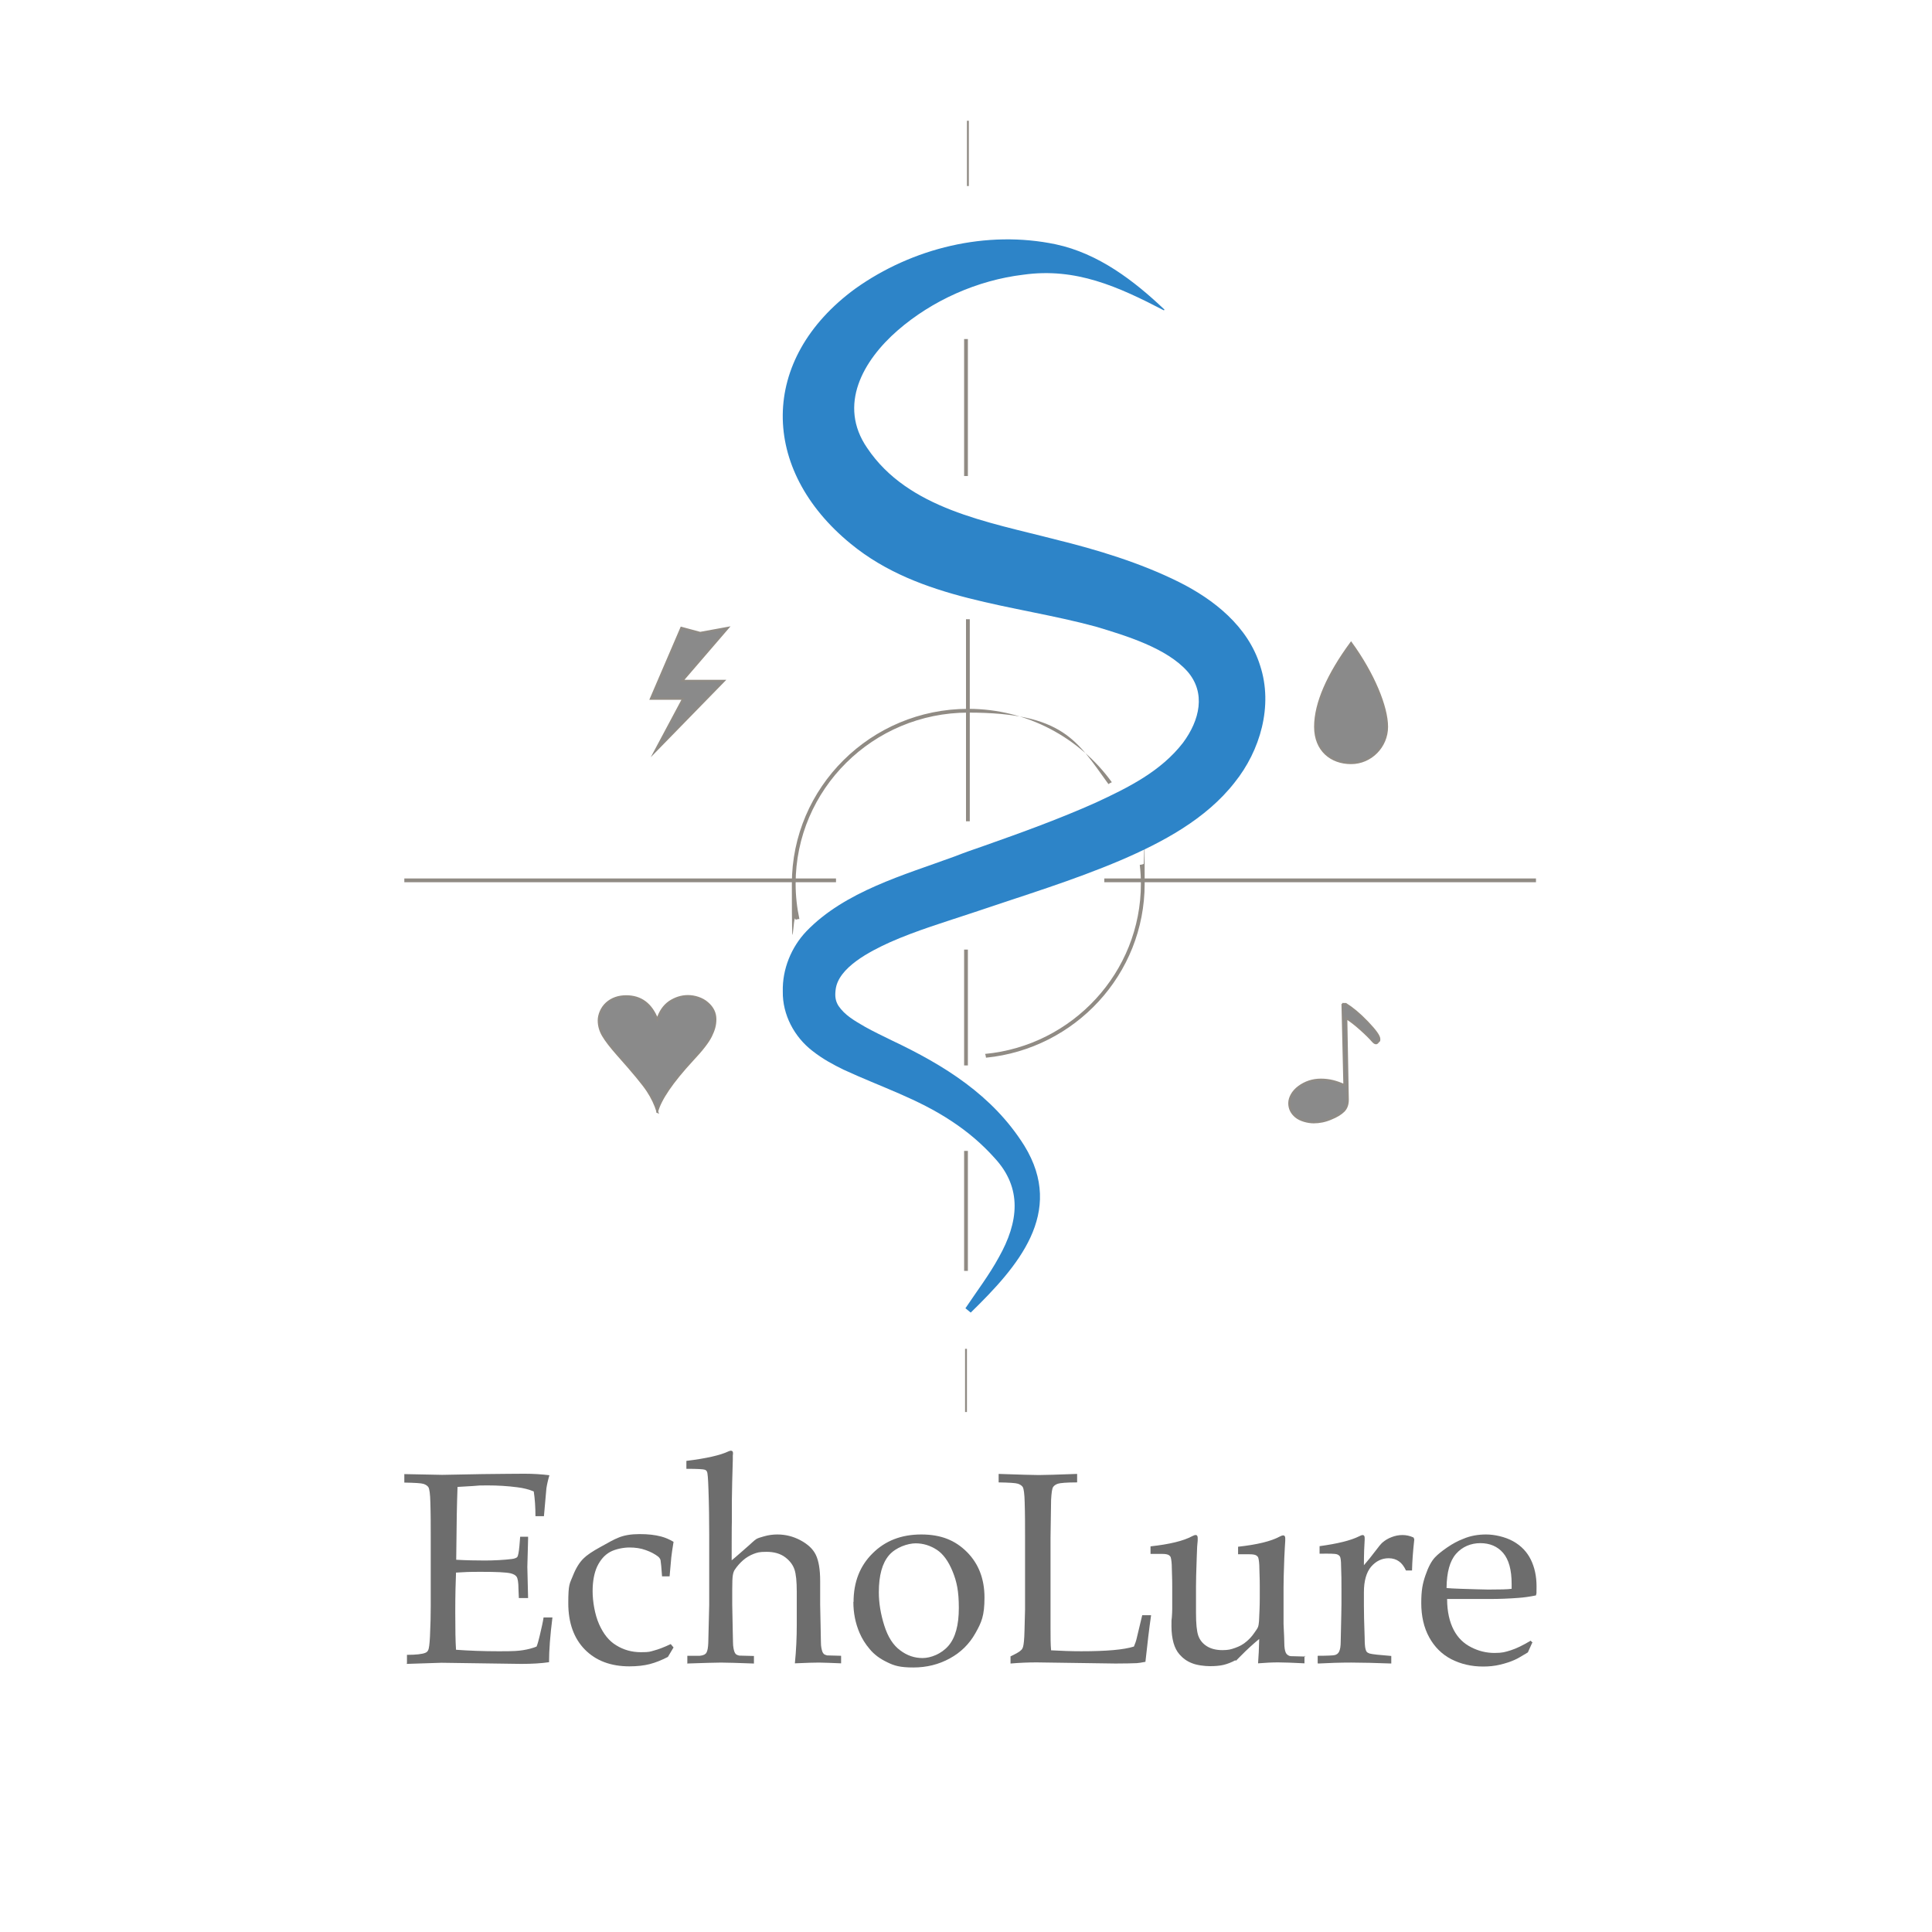 <?xml version="1.0" encoding="UTF-8"?>
<svg xmlns="http://www.w3.org/2000/svg" baseProfile="tiny" version="1.2" viewBox="0 0 1024 1024">
  <!-- Generator: Adobe Illustrator 29.6.1, SVG Export Plug-In . SVG Version: 2.1.1 Build 9)  -->
  <g id="echoLure">
    <g>
      <path d="M215.7,881.6v-4.5c4.9,0,8.2-.4,9.8-1.1.7-.3,1.1-.7,1.4-1.3.5-.9.8-3.4,1-7.4.3-6.2.4-11.6.4-16.1v-36.1c0-6.4,0-12.7-.2-18.8-.1-4.5-.5-7.1-1-8-.5-.8-1.4-1.4-2.6-1.8-1.2-.4-4.6-.6-10.2-.7v-4.5l20.1.4,21.3-.4c10.2-.1,17.6-.2,22.3-.2s9.1.3,13.2.8c-.8,2.7-1.3,5-1.6,7,0,.4-.5,5.3-1.3,14.7h-4.5c0-4.8-.3-9.2-.9-13.1-2.6-1.1-5.4-1.8-8.6-2.2-5.3-.7-10.6-1-15.8-1s-3.7,0-7.6.3c-3.9.2-6.7.4-8.4.5-.2,5.2-.3,10.1-.4,14.7l-.3,23.9c5.5.3,10.6.4,15.2.4s10.4-.3,14.3-.8c1.5-.2,2.5-.6,2.9-1.1.4-.6.8-2.5,1.1-5.8l.4-4.9h4.2v1.3l-.4,14.7.4,16.5h-4.9l-.2-4.8c0-3.5-.4-5.7-1-6.5-.5-.8-1.6-1.4-3.1-1.8-2.7-.6-7.9-.8-15.6-.8s-7.6.1-13.4.4c-.2,4.7-.4,11.7-.4,21s.1,15.3.4,19.9c6.8.5,14.4.8,22.8.8s10.2-.2,12.8-.6c2.5-.4,4.9-1,7.1-1.9.6-1.5,1.1-3.4,1.7-5.9,1-4.2,1.7-7.4,2-9.5h4.7c-1.2,9.5-1.8,17.4-1.8,23.7-4.1.6-9,.9-14.8.9l-42.2-.6c-.6,0-6.8.2-18.5.6Z" fill="#6d6d6d"/>
      <path d="M356.8,873.5l-2.8,4.7c-3.3,1.7-6.5,3-9.6,3.8s-6.8,1.2-10.8,1.2c-9.9,0-17.8-3-23.6-8.9s-8.8-14.1-8.8-24.6.8-10.3,2.4-14.4c1.6-4.1,3.5-7.2,5.8-9.4,1.6-1.6,4.5-3.6,8.9-6,4.4-2.5,7.4-4.1,9.2-4.8,3.2-1.4,7-2,11.5-2s8.1.4,11.5,1.3c2.2.6,4.3,1.5,6.5,2.8-.6,3.6-1,6.4-1.2,8.2-.2,1.9-.5,5.2-.9,10.1h-4c-.3-4.6-.6-7.4-.8-8.6-.2-.7-.6-1.3-1.3-1.9-1.7-1.3-3.9-2.5-6.5-3.4-2.7-1-5.6-1.4-8.7-1.4s-7.4.8-10.3,2.4c-2.9,1.6-5.1,4.2-6.8,7.7-1.6,3.5-2.4,7.9-2.4,13.1s1.1,12.2,3.4,17.4c2.3,5.2,5.3,9,9.2,11.3,3.9,2.4,8.2,3.6,13,3.6s4.7-.3,7-.9c2.3-.6,5.2-1.7,8.8-3.4l1.5,1.8Z" fill="#6d6d6d"/>
      <path d="M364.3,881.6v-4h6.6c1-.1,1.8-.3,2.4-.6.5-.3,1-.7,1.2-1.2.5-.9.8-2.6.9-5,0-.6.2-7.4.5-20.3v-36.6c0-7.9-.1-16-.4-24.4-.2-5.7-.4-8.8-.8-9.5-.2-.5-.6-.8-1.1-1-.7-.3-4-.5-9.8-.5v-4.2c10.6-1.3,18-3,22.2-5,.6-.3,1.1-.4,1.4-.4s.6.1.8.3c.2.2.3.5.3.9s0,.8-.1,1.4v2.3c-.3,8.4-.4,15.6-.5,21.6v11c-.1,0-.1,20.6-.1,20.6.7-.5,2.5-2.1,5.6-4.8,3.1-2.7,4.9-4.3,5.4-4.8.9-.8,1.6-1.4,2.1-1.7.9-.5,2.2-.9,4-1.4,2.4-.7,4.8-1,7.1-1,4.3,0,8.4,1,12.3,3.1s6.6,4.6,8.1,7.7c1.5,3.1,2.3,7.7,2.3,13.8v12.5l.2,9.8c.1,6.1.2,9.5.2,10.3,0,2.3.4,3.9.8,5,.2.5.5.9.8,1.2.4.3.9.5,1.7.7.3,0,2.7.1,7.4.2v4c-5.4-.2-9.3-.4-11.7-.4s-6.3.1-12.8.4c.7-7,1-13.8,1-20.4v-17.5c0-5.5-.4-9.4-1.2-11.8-.8-2.4-2.4-4.6-4.9-6.5-2.5-1.9-5.8-2.9-9.9-2.9s-4.9.4-6.9,1.1c-2,.8-3.9,1.9-5.6,3.4s-3.1,3.1-4.3,4.9c-.6.8-.9,1.9-1.1,3.1-.2,1.2-.3,3.6-.3,7.3v8.3c.2,12.2.4,18.8.4,19.8,0,2.4.4,4.1.8,5.2.2.5.5.9.8,1.2.4.3.9.5,1.7.7.3,0,2.9.1,7.8.2v4c-8.4-.3-14.2-.5-17.4-.5s-8.8.2-18.2.5Z" fill="#6d6d6d"/>
      <path d="M452.4,849.1c0-10.6,3.4-19.2,10.1-25.8,6.7-6.7,15.3-10,25.8-10s18,3.1,24.2,9.3,9.3,14.3,9.3,24.1-1.6,13.2-4.8,18.9c-3.2,5.7-7.7,10.2-13.6,13.4-5.8,3.2-12.3,4.8-19.3,4.8s-10.1-.9-13.9-2.8c-3.8-1.8-6.9-4.1-9.2-6.9-2.4-2.8-4.1-5.6-5.4-8.6-2.2-5.1-3.3-10.6-3.3-16.5ZM465.8,843.9c0,5.8,1,11.7,2.9,17.7,1.9,6,4.7,10.4,8.4,13.1,3.7,2.8,7.6,4.1,11.9,4.1s10-2.2,13.7-6.5c3.7-4.3,5.5-11,5.5-20s-1.1-14-3.3-19.4c-2.2-5.4-5-9.3-8.4-11.5-3.4-2.2-7.1-3.4-11.2-3.4s-10.5,2.1-14.1,6.3c-3.6,4.2-5.4,10.7-5.4,19.6Z" fill="#6d6d6d"/>
      <path d="M535.6,881.6v-3.7c2.9-1.4,4.8-2.4,5.6-3.3.5-.4.8-1,1-1.6.4-1.3.7-4.1.8-8.5.2-6.5.3-10.3.3-11.5v-38c0-6.4,0-12.7-.2-18.8-.1-4.5-.5-7.1-1-8-.5-.8-1.4-1.4-2.6-1.8-1.2-.4-4.6-.6-10.2-.7v-4.5c11.5.4,18.6.6,21.3.6s9.8-.2,20.3-.6v4.5c-5.6,0-9,.3-10.2.7-1.2.4-2,1-2.5,1.7-.6.9-.9,3.2-1.1,6.9,0,.9-.1,7.6-.3,20.1v47.5c0,4.9,0,9,.3,12.1,5.4.3,10.7.5,16,.5,13.3,0,22.6-.8,27.9-2.5.6-1.4,1.2-3,1.6-4.9l2.8-11.7h4.7c-1,7-2,15.3-3,24.7-1.9.4-3.5.6-4.6.7-2.5.1-6.2.2-11.3.2l-41.8-.6c-4.5,0-9.1.2-13.8.6Z" fill="#6d6d6d"/>
      <path d="M691.4,877.6v4c-6.2-.3-10.8-.5-14-.5s-7,.2-10.6.5c.3-3.8.5-8.1.6-12.9-2.8,2.3-6.2,5.3-10.1,9.3s-1.8,1.6-2.6,2c-2,1.1-4.1,1.9-6.1,2.4-2,.5-4.5.7-7.3.7s-7-.5-9.6-1.6c-2.6-1-4.8-2.6-6.6-4.7-1.4-1.6-2.4-3.6-3.1-6-.7-2.5-1.1-5.5-1.1-8.9s0-3.2.2-4.7c.1-1.5.2-2.9.2-4.3v-12.1c0-1.2,0-4.3-.2-9.3,0-3.1-.3-5.1-.6-6.1-.2-.5-.5-.8-.9-1.1-.7-.5-2-.7-3.7-.7-2.6,0-4.6,0-6.1,0v-4c10.1-1.1,17.5-2.9,22.1-5.4.8-.4,1.3-.6,1.8-.6s.6.1.8.4c.2.2.3.6.3,1.1s0,.8,0,1.4c-.2,1.5-.4,4.4-.5,8.7-.3,7.9-.4,13.1-.4,15.8v13.8c0,5.8.4,9.8,1.2,12.1.8,2.3,2.3,4.2,4.5,5.6,2.2,1.4,5,2.1,8.3,2.1s4.5-.4,6.8-1.2,4.3-1.9,6-3.4c1.3-1.1,2.7-2.5,4-4.4,1-1.4,1.7-2.4,2-3.1.3-.7.5-1.8.6-3.2.2-4.1.4-8.3.4-12.4v-5.9c0-1.2,0-4.3-.2-9.3,0-3.1-.3-5.1-.6-6.1-.2-.5-.5-.8-.9-1.1-.7-.5-2-.7-3.7-.7-2.6,0-4.6,0-6.1,0v-4c10.1-1.1,17.5-2.9,22.1-5.4.8-.4,1.3-.6,1.8-.6s.6.1.8.4c.2.2.3.6.3,1.1s0,.8,0,1.4c-.1,1.5-.3,4.5-.5,9-.3,7.7-.4,12.9-.4,15.6v19.5c.3,5.7.4,9,.4,10,0,2.4.3,4.1.8,5.2.2.4.5.8.9,1.1.4.3.9.6,1.7.7.3,0,2.9.1,7.8.2Z" fill="#6d6d6d"/>
      <path d="M698.4,881.6v-4c5.3,0,8.2-.2,8.6-.3.8-.1,1.4-.4,1.8-.7.4-.3.7-.7,1-1.3.5-1.1.8-2.8.8-5.1.3-12.6.4-19.2.4-19.7v-8.4c0-3.8,0-7.8-.2-12.2,0-2.8-.3-4.4-.6-4.9-.3-.5-.8-.9-1.6-1.2-.8-.3-3.9-.4-9.2-.3v-4c9.5-1.3,16.5-3,20.9-5.2.9-.5,1.6-.7,1.9-.7s.6.1.8.4c.2.2.3.6.3,1.1s0,.7,0,1.1c-.2,2.9-.4,7.3-.4,13.4,2.1-2.4,4.1-4.9,5.9-7.3s3.1-4,3.9-4.7c1.4-1.2,3-2.2,4.9-2.9,1.8-.7,3.7-1.1,5.7-1.1s3.9.4,5.9,1.3l.4,1c-.7,6.3-1.1,11.8-1.2,16.5h-3.2c-1.1-2.3-2.3-3.9-3.8-4.9-1.4-1-3.2-1.6-5.4-1.6-3.6,0-6.7,1.5-9.3,4.5-2.5,3-3.8,7.5-3.8,13.5v7.3c0,3.1.1,8.8.4,17,0,2.9.2,4.8.4,5.6.2.8.4,1.4.7,1.7.3.4.8.6,1.5.9,1.4.4,5.2.8,11.5,1.3v4c-8.3-.3-15.4-.5-21.2-.5s-11.9.2-17.5.5Z" fill="#6d6d6d"/>
      <path d="M812.1,870.7l-2.3,5.1c-3.3,2-5.6,3.4-7.1,4-2.2,1-4.7,1.8-7.6,2.5-2.9.7-5.9,1-9,1-6.2,0-11.8-1.3-16.9-3.9-5-2.6-8.9-6.5-11.7-11.6s-4.2-11.2-4.2-18.1.7-10.3,2.2-14.7c1.5-4.4,3.2-7.6,5.1-9.6,1.4-1.5,3.5-3.2,6.4-5.2,2.9-2,5.7-3.5,8.6-4.6,3.7-1.6,7.8-2.3,12.1-2.3s10,1.2,14.3,3.6c4.3,2.4,7.4,5.7,9.4,9.8,2,4.1,3,8.8,3,14.1s0,2.9-.3,4.8c-3.4.7-6.4,1.1-9.1,1.3-5.1.4-10.2.6-15.3.6h-22.7c0,6.7,1.3,12.2,3.5,16.4s5.3,7.2,9.3,9.2c3.9,2,8,3,12.3,3s5.7-.5,8.6-1.4c2.9-.9,6.4-2.6,10.6-5.1l1.1,1.2ZM766.8,841.7c1.3.1,3.8.3,7.5.4,7,.2,11.9.4,14.5.4,6.3,0,10.4-.1,12.4-.4,0-1.1,0-2,0-2.6,0-7.4-1.5-12.9-4.5-16.4s-7.1-5.2-12.1-5.2-9.6,1.9-12.9,5.7c-3.3,3.8-4.9,9.8-5,18Z" fill="#6d6d6d"/>
    </g>
  </g>
  <g id="compasIconRB">
    <path d="M711.4,532.1h1.9c3.4,2.1,7.3,5.3,11.5,9.7,4.2,4.4,6.3,7.3,6.3,8.9s-.2.8-.6,1.4c-.4.6-.8.9-1.2.9-.6,0-1.2-.5-2-1.4-1.2-1.4-3.2-3.4-6.1-6-2.9-2.6-5.5-4.6-7.6-5.9l.8,43.1c0,2.6-.7,4.6-2.2,6.1-1.5,1.5-3.8,2.9-6.8,4.1-3,1.3-6.1,1.9-9.1,1.9s-7.1-1-9.5-3c-2.4-2-3.5-4.4-3.5-7.2s1.7-6.2,5.1-8.7c3.4-2.5,7.3-3.8,11.7-3.8s8.2,1,12.4,2.9l-1-43Z" fill="#8a8a8a" stroke="#908b84" stroke-miterlimit="10"/>
  </g>
  <g id="compasIconLB">
    <path d="M348.5,589.4c-1.2-4-3-7.7-5.3-11.2-2.3-3.5-7.5-9.8-15.7-19-3.8-4.3-6.5-7.8-8-10.4-1.5-2.6-2.2-5.2-2.2-8s1.4-6.6,4.2-9.1c2.8-2.5,6.3-3.7,10.4-3.7,7.8,0,13.3,4.1,16.5,12.3,1.3-4.1,3.4-7.2,6.4-9.3,3-2,6.3-3.1,9.8-3.1s7.6,1.2,10.4,3.7c2.8,2.4,4.2,5.3,4.2,8.6s-.8,5.8-2.3,8.9c-1.5,3.1-4.8,7.4-9.9,12.8-10.8,11.7-17,20.9-18.7,27.4Z" fill="#8a8a8a" stroke="#908b84" stroke-miterlimit="10"/>
  </g>
  <g id="compasIconLT">
    <polygon points="385.9 332.7 371.1 335.4 361.1 332.7 344.9 370.4 362 370.4 347 398.5 383.8 360.8 361.7 360.8 385.9 332.7" fill="#8a8a8a" stroke="#908b84" stroke-miterlimit="10"/>
  </g>
  <g id="compasIconRT">
    <path d="M716.1,340.7c-12.2,16.6-19.1,31.9-19.1,44.5s8.6,19.3,19.1,19.3,19.1-8.7,19.1-19.3-7.2-28.1-19.1-44.5Z" fill="#8a8a8a" stroke="#908b84" stroke-miterlimit="10"/>
  </g>
  <g id="compasSouthB">
    <rect x="511.5" y="714.9" width="1" height="33.5" fill="#908b84"/>
  </g>
  <g id="compasSouthM">
    <rect x="511" y="610" width="2" height="63.6" fill="#908b84"/>
  </g>
  <g id="compasSouthT">
    <rect x="511" y="503.3" width="2" height="61.4" fill="#908b84"/>
  </g>
  <g id="compasNorthB">
    <line x1="513" y1="435.3" x2="513" y2="328.2" fill="none" stroke="#908b84" stroke-miterlimit="10" stroke-width="2"/>
  </g>
  <g id="compasNorthM">
    <rect x="511" y="179.7" width="2" height="72.6" fill="#908b84"/>
  </g>
  <g id="compasNorthT">
    <rect x="512.5" y="64" width="1" height="34.6" fill="#908b84"/>
  </g>
  <g id="compasEast">
    <rect x="585.3" y="465.6" width="228.8" height="2" fill="#908b84"/>
  </g>
  <g id="compasWest">
    <rect x="214.3" y="465.6" width="228.8" height="2" fill="#908b84"/>
  </g>
  <g id="compassCircle">
    <g>
      <path d="M601.7,445.4c.5-.1,1-.2,1.6-.2s.3,0,.4,0c-1.8-6.9-4.4-13.4-7.6-19.6-.5.5-1,.9-1.6,1.2,3.1,5.8,5.5,12,7.2,18.5Z" fill="#908b84"/>
      <path d="M606.1,457.9c-.6.3-1.2.4-2,.5.4,3.3.6,6.6.6,10,0,47-36.3,85.8-82.6,90.2.3.6.4,1.3.5,2,47.2-4.7,84.1-44.2,84.1-92.2s-.2-7-.6-10.5Z" fill="#908b84"/>
      <path d="M425.4,500.2c3.6,9.9,8.9,18.9,15.5,26.9.2-.7.5-1.4.9-2.1-6.1-7.6-11.1-16.2-14.5-25.5-.6.3-1.2.5-1.9.6Z" fill="#908b84"/>
      <path d="M513.2,375.7c-51.6,0-93.5,41.6-93.5,92.7s.7,13,2,19.1c.6-.2,1.2-.4,2-.4-1.3-6-2-12.3-2-18.7,0-50,41-90.7,91.5-90.7s57.7,15,74.3,37.9c.5-.4,1.1-.7,1.8-1-17-23.5-44.8-38.9-76.1-38.9Z" fill="#908b84"/>
    </g>
  </g>
  <g id="echoSignal">
    <path d="M616.9,164.5c-24.3-12.6-46.7-22.8-74.5-18.9-24.3,2.9-48.3,13.6-66.6,29.5-18.4,16-31.8,39.6-16.2,62.3,21.7,32.4,64,39.2,99.7,48.5,22,5.4,44.9,12.3,65.6,22.6,18.4,9.2,36.5,23.4,43,44.3,7,21.3,0,45.1-13.5,61.9-15.2,19.5-38.4,31.8-60.3,41.2-25.6,10.9-51.8,18.8-78,27.7-15,5-30.7,9.7-44.6,15.9-10.3,4.7-27.3,13.3-28.6,25.1-.4,3.2-.2,5.8,1.5,8.5,3.3,4.9,8.3,7.8,14.2,11.2,4.3,2.4,9.1,4.7,14,7.1,27.7,13.1,53.5,29,70.3,55.8,21.9,35.6-3.6,64.3-28.4,88.5,0,0-2.8-2.3-2.8-2.3,6.1-9.1,12.7-17.8,17.7-27,10.5-18.6,12.6-36.7-2.3-52.7-6.7-7.5-14.4-14-22.8-19.5-17.9-11.9-37.2-18-57.3-27.3-5.3-2.6-10.8-5.5-16.4-9.9-9.6-7.4-15.9-19.2-15.7-31.5-.3-11.8,4.5-23.5,12.5-31.9,20.4-21.2,52-29.9,78.4-39.6,4.3-1.7,11-4.1,15.5-5.6,20.1-7.1,40.3-14.4,59.5-23,17.5-8.1,34.5-16.6,46.2-31.7,8.9-12,12.3-26.5,2.3-37.9-11-12.3-32.2-18.8-48.6-23.7-43.4-11.8-93.1-13.8-129.7-43.8-48.3-39.4-48.8-97.9,2.3-135.3,30.3-21.6,69.6-31.2,106.3-23.5,22.5,4.8,41.4,19.2,57.6,34.6,0,0-.3.4-.3.4h0Z" fill="#2d84c8"/>
  </g>
</svg>